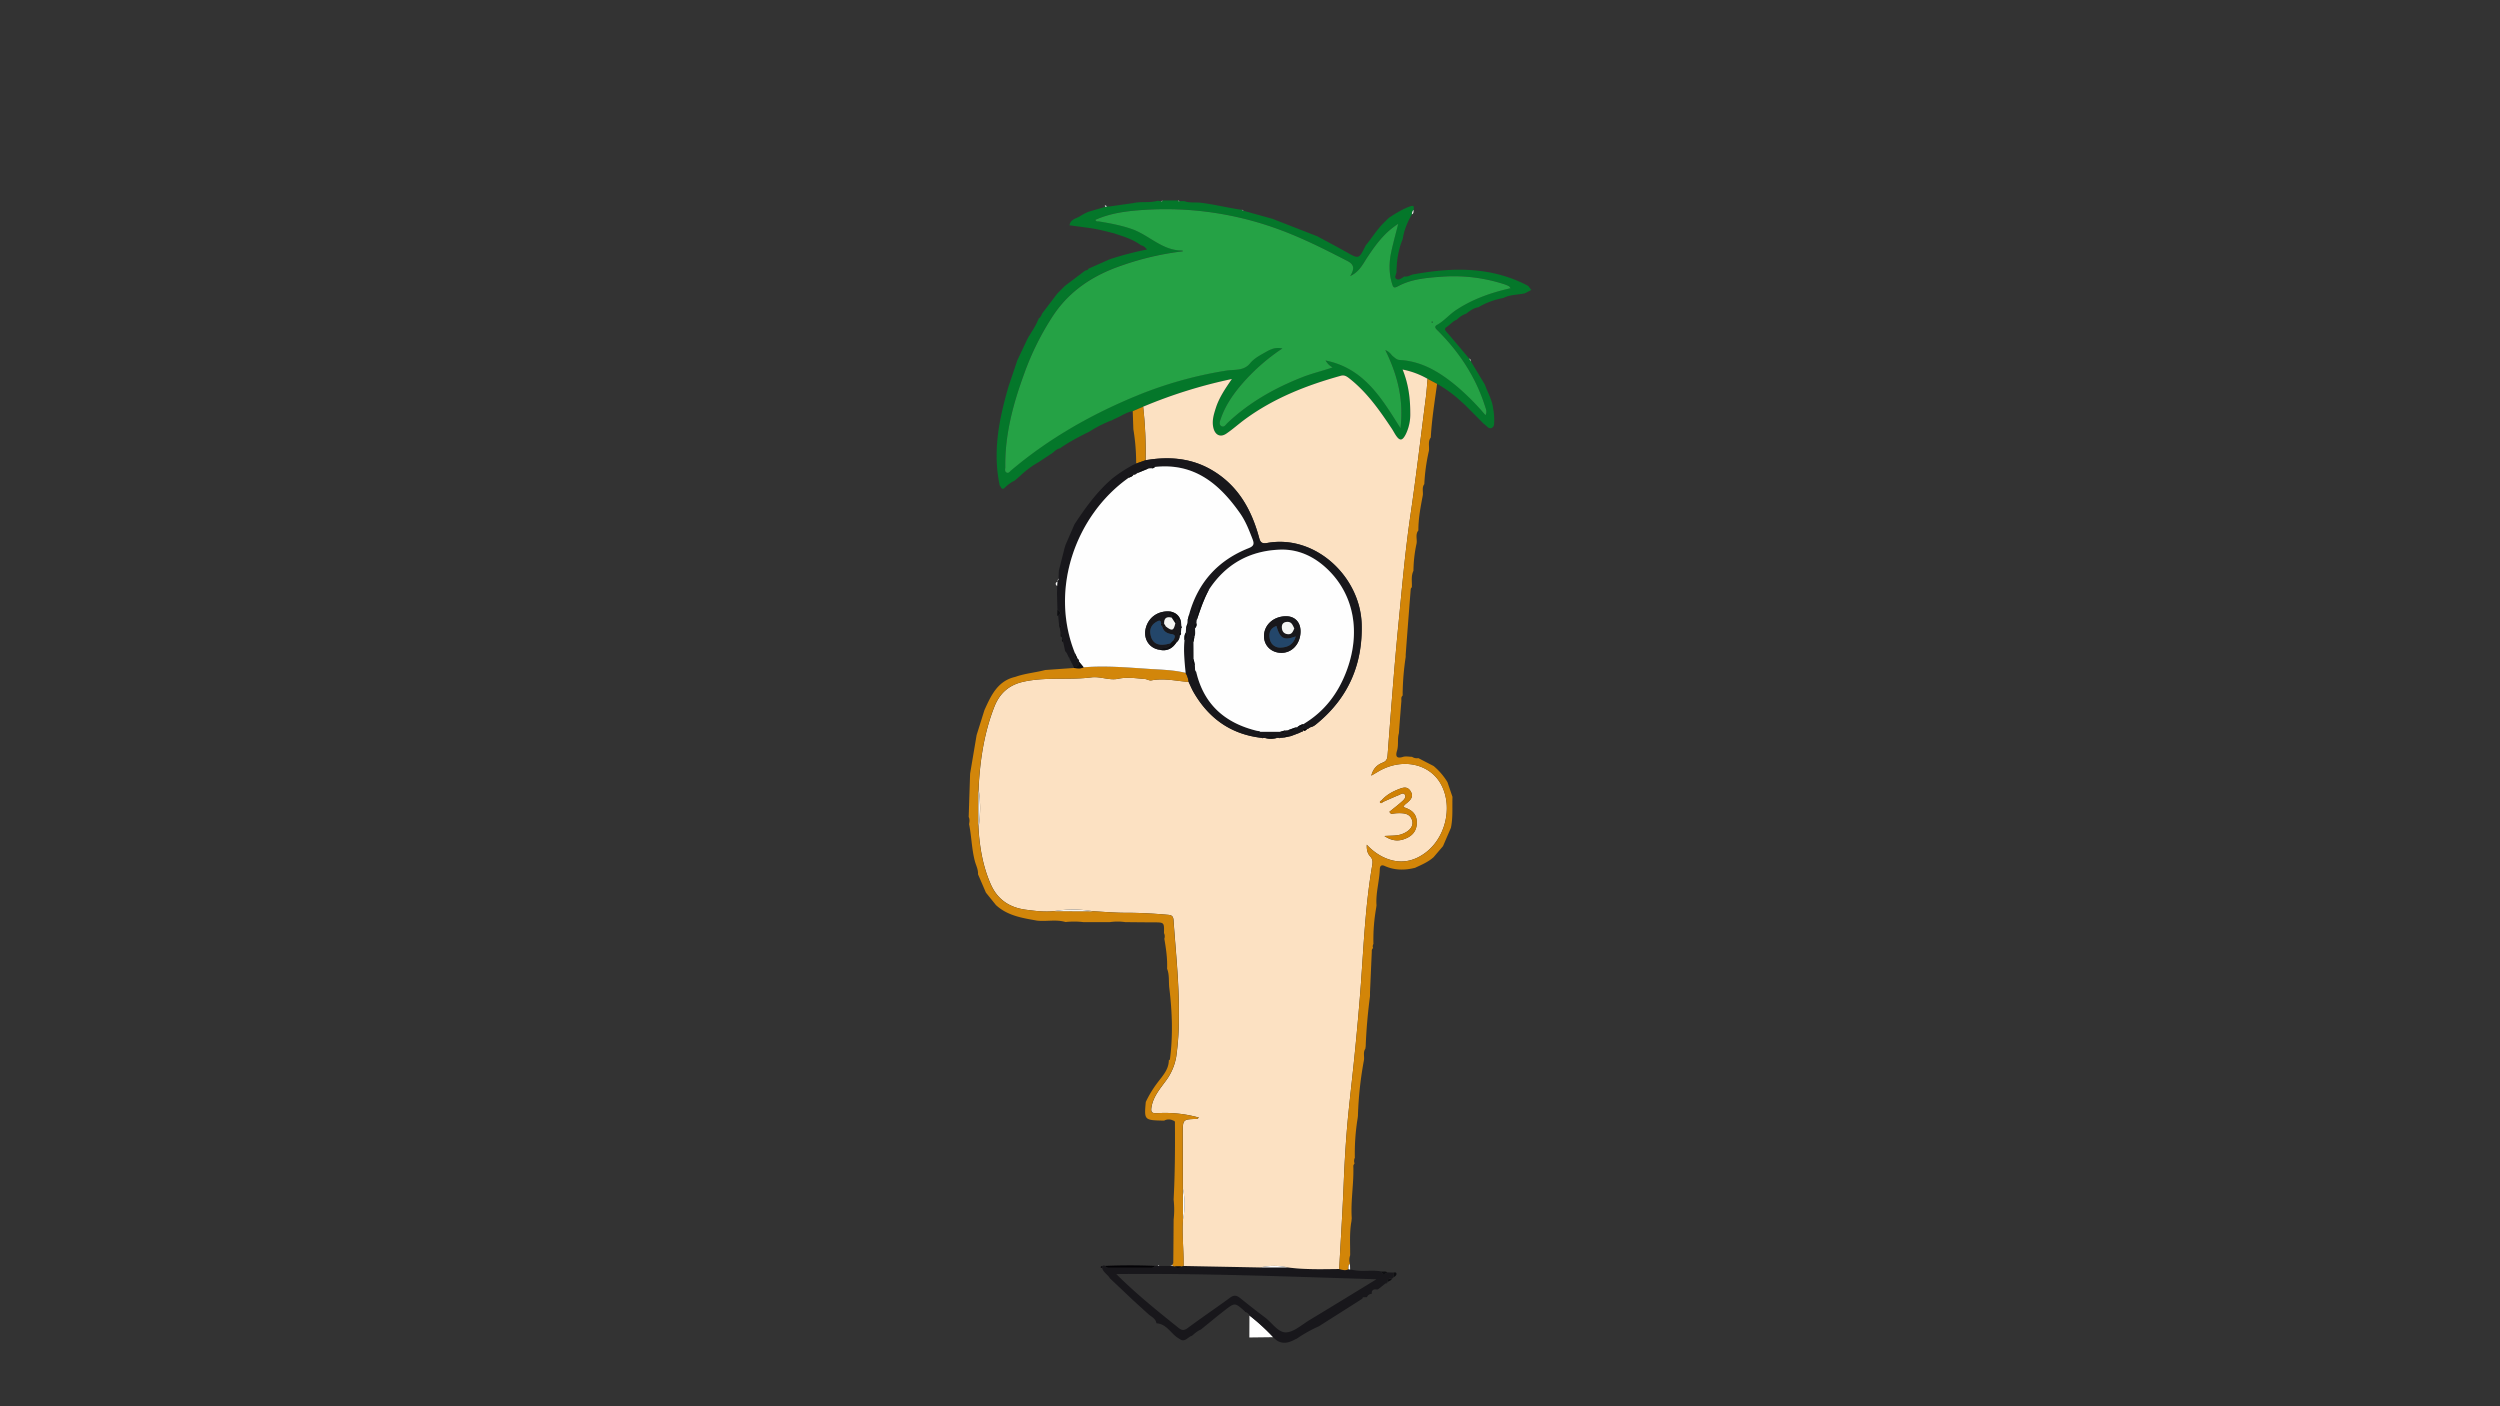 <svg id="Layer_1" data-name="Layer 1" xmlns="http://www.w3.org/2000/svg" viewBox="0 0 1920 1080"><rect x="0" y="0" width="1920" height="1080" fill="#333333" stroke="none"/><defs><style>.cls-1{fill:#fefefe;}.cls-2{fill:#18171b;}.cls-3{fill:#04772a;}.cls-4{fill:#f4f5f4;}.cls-5{fill:#e5e5e5;}.cls-6{fill:#fce1c2;}.cls-7{fill:#d28508;}.cls-8{fill:#d2860a;}.cls-9{fill:#040306;}.cls-10{fill:#0f0f12;}.cls-11{fill:#25a245;}.cls-12{fill:#f8f9f8;}.cls-13{fill:#d08103;}.cls-14{fill:#23466a;}</style></defs><path class="cls-1" d="M959.49,1027.18l.07-16.88a156.09,156.09,0,0,1,18.13,16.54l-.12.12Z"/><path class="cls-2" d="M1044.46,998.56l-31.5,20a107.37,107.37,0,0,0-15.5,8.49l.09-.06-1.9,1.26-.45.1c-6.2,3.58-12.18,4.66-17.51-1.55a156.09,156.09,0,0,0-18.13-16.54,4.76,4.76,0,0,0-3.36-2.68c-.09-.18-.12-.41-.26-.54-7.47-6.68-7.54-6.77-15.27-.78-6.21,4.81-12.24,9.87-18.35,14.81-2.68,1.08-4.77,3-6.91,4.84-3.18.72-5.31,5.5-9.46,2.44l-2.09-1.33c-5.11-3.76-8.34-10.3-15.73-10.72-.52-3.8-4-5-6.34-7.18L870.24,998.6l-7.64-7.22-10.16-9.6c-1.66-2.94-5.13-4.51-6-8l0-1.29a1.68,1.68,0,0,1,2.3-.28,3.14,3.14,0,0,0,3,1.41H884a3.14,3.14,0,0,0,3-1.41l2.3-.13,1.14.18h8.41l1.83.07,1.71.26a3.08,3.08,0,0,0,4.75,0l1.88-.32,58.88,1.15,21.31,0c13.06,1.72,26.19,1.33,39.31,1.19,2.36.52,4.71,1.53,7.09.11l1.3.28,2.06.29c7.17,1.64,14.53-.19,21.72,1.16,1.18,2.83,2.88,2.34,4.75.72l4.76.15c0,1.21,0,2.42.07,3.62l-1.09,1.06c-1.82-.06-3.7-.22-3.64,2.48l.07-.07-1.33,1.13h0c-.39.3-.78.6-1.18.89q-2.4,1.92-4.82,3.82l-1,.07c-2.55-.33-4,.54-3.74,3.36a4,4,0,0,0-3.72,2.54l-3.08.09a3.34,3.34,0,0,0-.39,1Zm12.65-16.08c-66.62-2-133-4.68-199.81-4,15.26,15.19,31.37,28.16,47.52,41.09,2.63,2.11,4.33,2.59,7.32.37,10.73-8,21.84-15.45,32.61-23.37,3-2.21,5.09-1.74,7.67.33,6.31,5.06,12.66,10.09,19.13,14.93,5.35,4,10,11.53,15.93,11.43,6.07-.09,12.15-5.76,18-9.31C1022.77,1003.52,1039.92,993,1057.11,982.48Zm-115.33-8.43v.45H951v-.45Z"/><path class="cls-3" d="M852.41,158.53,870.18,156c6.21-1.45,12.69,0,18.86-1.81l2.66.33c.71.5.93-.08,1.2-.54l11.85,0c.25.4.41,1,1.08.48l3.66,0c4.14,1.59,8.56.74,12.83,1.26,10.52,1.29,20.76,3.94,31.23,5.39h.05l1.17.7,22.56,6.28,34.26,13.35c7.51,4.06,15.07,8,22.51,12.21,9.57,5.39,9.52,5.47,14.73-5.1,4.86-5.9,8.82-12.51,14.35-17.87l3.49-3.42c5.21-3.36,10.38-6.69,16.34-8.77,3.63-1.26,2.62.93,2.71,2.62l0,.13c-1.12.87-1.19,2.17-1.42,3.41-3.38,5.92-6,12.11-7,18.93-3.38,8-4.64,16.46-4.8,25.08,0,1.9-2,4.31-.14,5.53,2.19,1.46,4.28-.84,6.31-1.87,2.15.42,3.95-.65,5.83-1.4,30.57-5.72,60.66-6.44,89.2,8.69l2.31,3.11-4.94,2.55c-5.48,1.24-11.32.89-16.49,3.59a58.34,58.34,0,0,0-19.21,7.12c-3.63.56-6.45,2.69-9.25,4.85a19,19,0,0,0-7.29,4.7c-3.08,1.09-5,3.77-7.65,5.49-2.2,1.44-1.5,2.48-.07,4.12,5.83,6.66,11.49,13.48,17.21,20.24l1.4,2.21,0,.12,10.73,17.81c2,5.95,5.47,11.42,6.21,17.83a45.44,45.44,0,0,1,.83,11.52c0,1.65-.36,3.16-2,3.83-1.42.58-2.57-.25-3.59-1.24-.82-.78-1.73-1.48-2.6-2.21L1125,310.86l-2.86-2.55a99,99,0,0,0-18.44-13.51l-7.29-3.86a62.64,62.64,0,0,0-19.18-7.13c4.53,11.11,5.87,22.22,5.89,33.49a35,35,0,0,1-3.39,16.08c-2.73,5.38-4.73,5.49-7.93.56-1.07-1.65-2-3.42-3.06-5.05-9.34-14-19-27.72-32.41-38.26-2-1.54-3.82-2.8-6.43-2.08-26.29,7.29-51.43,17.14-73.64,33.4-4.93,3.61-9.48,7.75-14.54,11.16-4.39,3-8.29,1.08-9.69-4.08-1.47-5.44.12-10.58,1.73-15.64,2.48-7.78,7-14.57,12.35-22.31a374.07,374.07,0,0,0-68.14,21.27l-8,3.42c-4.28.64-7.8,3.1-11.62,4.86l-2.26,1.09-.11,0-2.27,1.16-.1,0A92.94,92.94,0,0,0,837,331.27l-2.39,1.21c-7,3.56-14,7.16-20.45,11.77-2.37.49-4.07,2.07-5.79,3.61L797.52,355a70.64,70.64,0,0,0-14.21,10.63l-4,3.46a27.19,27.19,0,0,0-8,5.86c-2.34,1.39-2.43-1.17-3.51-2v-.07c-5.61-26.08-.46-51.21,6.78-76.15l6.39-19,.07-.42,8.22-17.4c2.9-5,6.35-9.72,8.41-15.2a7.45,7.45,0,0,0,2.58-3.77L812,225.46l6-6,15.43-11.66c.92-.31,2.1-.15,2.46-1.41l16.5-7.32a250.67,250.67,0,0,1,28.55-7.46c-1.57-1.85-2.91-2.89-4.71-3.27-6.1-4.58-13.3-6.69-20.39-9.06-7-1.81-14-3.64-21.15-4.45L821.37,173c.77-4.95,5.66-5.1,8.71-7.34a39.68,39.68,0,0,1,6.1-3.1l12.75-3.72a1.48,1.48,0,0,0,1.05-.21Zm288.44,160.35c1.37-2.67.37-4.62-.28-6.66-7.11-22.47-19.62-41.57-36.18-58.16-1.31-1.31-3.64-3.07-.76-4.64,5.44-3,9.29-7.82,14.39-11.23,12.79-8.53,27-13.47,42.11-16.92-.67-.77-1-1.36-1.41-1.58a27,27,0,0,0-3.83-1.57,125.13,125.13,0,0,0-47.84-5.68c-11.32.87-23,1.7-33.23,7.25-3.38,1.83-3.88,1-4.71-1.71-2.54-8.27-2.39-16.64-.58-25,1.48-6.78,3.34-13.48,5.27-21.15-10.63,6.76-17.15,15.87-23.41,25.22-3.63,5.42-6.34,11.64-13.5,14.9,2.94-4.78,3.88-8.49-2-11.51-18.08-9.36-36.23-18.5-55.47-25.3a251.42,251.42,0,0,0-101.13-14c-12.63.83-25.29,2.35-37.07,7.62.59,1.63,1.73,1.08,2.62,1.23,8.53,1.4,17,3,25.24,5.81,13.39,4.62,23.58,16.76,39,16.52.08,0,.16.3.31.61a220.11,220.11,0,0,0-47.1,10.91c-21.31,7.28-39.39,18.89-52.17,37.92a209.72,209.72,0,0,0-22.46,44.9c-8.49,23.15-14.93,46.81-14.6,71.79,0,1.46-.8,3.29.91,4.27s2.46-.64,3.47-1.5c28.59-24.2,60.69-42.54,95.16-56.87A308.13,308.13,0,0,1,942,284.54c6.09-1,13.26.41,18.1-5.59,3.13-3.9,7.67-6.2,12-8.63,3.48-2,7.14-4,12.8-2.8a151.64,151.64,0,0,0-30,26.09c-7.4,8.33-13.7,17.35-17.35,28-.65,1.89-1.53,4.21.32,5.46,2.17,1.47,3.49-1,4.84-2.28,16.73-15.86,36.37-26.9,57.71-35.27,7.35-2.88,15.05-4.68,23.06-7.41-2.88-1.82-3.37-2.31-5.45-5.33,29.6,6,43.07,29.06,57.56,52,2.6-21.39-2.06-40.48-11.65-60,3.75,1.57,4.44,3.66,5.92,4.83s2.92,2.66,5.12,2.78c17.46,1,31.32,9.72,44.23,20.53A189,189,0,0,1,1140.85,318.88Z"/><path class="cls-4" d="M905.83,154.44c-.67.53-.83-.08-1.08-.48Z"/><path class="cls-5" d="M892.9,154c-.27.46-.49,1-1.2.54Z"/><path class="cls-6" d="M877.94,312.35a374.07,374.07,0,0,1,68.14-21.27c-5.35,7.74-9.87,14.53-12.35,22.31-1.61,5.06-3.2,10.2-1.73,15.64,1.4,5.16,5.3,7,9.69,4.08,5.06-3.41,9.61-7.55,14.54-11.16,22.21-16.26,47.35-26.11,73.64-33.4,2.61-.72,4.46.54,6.43,2.08,13.44,10.54,23.07,24.27,32.41,38.26,1.09,1.63,2,3.4,3.06,5.05,3.2,4.93,5.2,4.82,7.93-.56a35,35,0,0,0,3.39-16.08c0-11.27-1.36-22.38-5.89-33.49a62.64,62.64,0,0,1,19.18,7.13c-.43,4.73-.71,9.47-1.31,14.17-3.92,30.53-7.51,61.12-12,91.58-4,27.57-6.38,55.31-9.1,83-3.29,33.43-5.73,66.94-8.32,100.43-.23,3-1.06,4.51-3.79,5.58-4.13,1.62-7.22,4.42-8.73,10,2.35-1.4,3.8-2.24,5.23-3.1,18.46-11,40.35-6.22,48.85,10.72s2.8,40.22-12.51,51.59q-15.56,11.56-32.77,3.14a42.71,42.71,0,0,1-12.22-9.32c-.22,4,.56,6.76,2.57,8.93,2.18,2.33,2,4.61,1.47,7.5-5.06,29.64-6.39,59.64-8.52,89.57-1.19,16.56-2.71,33.09-4.31,49.61s-3.55,33-5.24,49.49c-1.88,18.49-3,37-3.74,55.61-.9,21.73-2.28,43.44-3.44,65.15-13.12.14-26.25.53-39.31-1.19a48.35,48.35,0,0,0-21.31,0L909,972.26c.22-11.88-1.32-23.73-.48-35.61a57.14,57.14,0,0,0,0-23.62q-.06-21.37-.11-42.75c0-10.64,0-10.63,10.84-10.95.28,0,.54-.3,1.63-1a95.89,95.89,0,0,0-32.1-3.41c-4.64.31-5-1.23-4.36-4.93,1.36-7.73,6.25-13.52,10.67-19.52a43.2,43.2,0,0,0,8.35-19.29,216.78,216.78,0,0,0,2-30.11c.3-24.92-2.4-49.7-4.16-74.53-.27-3.9-2.68-3.83-5.18-4.05-10.44-.92-20.89-1.5-31.39-1.47-8.46,0-16.93-.75-25.39-1.18a88.8,88.8,0,0,0-29.59-.12c-7.34.83-14.62-.11-21.86-1.06-12.43-1.62-21.72-7.72-26.91-19.46-6.13-13.89-8.59-28.55-9.46-43.57a91,91,0,0,0,.07-29.55c1-21.56,4.12-42.75,12-63,4-10.34,11-17,22.54-19.54,17.29-3.84,34.82-1.09,52.09-3.32,6.93-.89,13.81,2.52,20.5,1.09,7-1.51,13.71-.39,20.54.14,1.7.13,3.49,1.39,5,1.09,9.71-1.9,19.18.44,28.73,1.23,1.28,2.65,2.39,5.39,3.86,7.93,11.78,20.3,29,32.4,52.64,35l.29.32.31-.31,1.44,0a16.8,16.8,0,0,0,9.48-.07l1.47,0,.3.31.3-.31,2.74-.18,5.84-1.23,6.09-2.3,1.83-.91c1.54-.18,1.47-1,.83-2.07,1.52,2.73,2.66.37,3.92-.3l.32.13.21-.27,1.52-1c2.45-.42,4.21-2.06,6-3.56,23.45-19.67,34.23-45.11,33.46-75.41-.93-36.48-35.42-69.2-72.5-62.57-5.15.92-5.54-1.47-6.54-5-5.94-21.33-16.35-39.51-36.2-51.07-16-9.29-33-10.46-50.71-7.47A311.51,311.51,0,0,0,877.94,312.35Zm184.21,303.52c4-1.73,7.89-3.54,11.9-5.16,1.54-.62,3.56-2.28,4.84-.44s-.51,3.76-1.87,5c-3.19,2.89-6.63,5.51-10,8.24l1.39,1.61a41.22,41.22,0,0,1,4.66-.59c4.58-.09,9.47-.13,11.32,5.16,1.61,4.62-1.66,8.64-7.68,10.89-3.82,1.43-7.85,1.12-13.48,1.47,6.78,4.58,12.26,3.94,17.51,1.4s7.8-7,7.29-13.06c-.54-6.31-4.94-8.87-10.26-10.53.53-1.72,2-2.48,3.16-3.51,2.67-2.32,4.79-4.78,2.45-8.61s-5.36-3.11-8.71-1.83c-5.21,2-10,4.58-13.7,8.86-.69.31-1.56.93-1.11,1.55C1060.63,617.33,1061.48,616.53,1062.15,615.87Z"/><path class="cls-7" d="M1028.51,974.64c1.16-21.71,2.54-43.42,3.44-65.15.77-18.57,1.86-37.12,3.74-55.61,1.69-16.5,3.63-33,5.24-49.49s3.12-33,4.31-49.61c2.13-29.93,3.46-59.93,8.52-89.57.5-2.89.71-5.17-1.47-7.5-2-2.17-2.79-5-2.57-8.93a42.71,42.71,0,0,0,12.22,9.32q17.22,8.4,32.77-3.14c15.31-11.37,21-34.6,12.51-51.59s-30.39-21.75-48.85-10.72c-1.43.86-2.88,1.7-5.23,3.1,1.51-5.63,4.6-8.43,8.73-10,2.73-1.07,3.56-2.57,3.79-5.58,2.59-33.49,5-67,8.32-100.43,2.72-27.69,5.06-55.43,9.1-83,4.48-30.46,8.07-61.05,12-91.58.6-4.7.88-9.44,1.31-14.17l7.29,3.86c-1.87,13.69-4.08,27.34-4.84,41.16-2.39,3.14-.95,6.83-1.44,10.25a144.81,144.81,0,0,0-3.53,25.55c-2.1,2.75-.64,6-1.22,8.93-1.67,8.81-3.39,17.61-3.33,26.64-2.59,3.12-.72,6.86-1.44,10.24a102.2,102.2,0,0,0-2.35,20.78c-2,4-1,8.34-1.22,12.53-.3.48-.82.95-.86,1.45q-2,25.14-3.87,50.29c0,.6,0,1.2,0,1.8a204.34,204.34,0,0,0-2.34,27.94c0,.6,0,1.2,0,1.8-1.49,1.2-.86,2.89-1,4.39q-1,12.29-1.88,24.57c-1.31,4.35-.09,8.94-1.45,13.34-1.16,3.77-.77,6.46,4.54,4.79,2.14-.68,4.68-.09,7-.07a6.45,6.45,0,0,0,4.83,1l11.75,6.08a49.49,49.49,0,0,1,10.63,12.4L1115.5,612c-.26,7.93.45,15.9-1.19,23.75l-6.08,14.1-7.24,8.48c-4.14,3.71-9.21,5.81-14.15,8.12-8,2.06-15.9,2-23.49-1.43-3.34-1.48-3.63,1.31-3.67,2.7-.31,9.23-3.2,18.22-2.52,27.53l-.24,1.9a139.51,139.51,0,0,0-2.13,27.83,3.34,3.34,0,0,0-.25,3.1,3,3,0,0,0-1,2.63q-.68,15.63-1.37,31.26l0,3c-1.68,12.79-2.83,25.63-3.32,38.53-.08.64-.16,1.28-.25,1.91-1.9,2.75-.63,5.88-1.09,8.8a276.35,276.35,0,0,0-4.62,42.84l-.24,1.9a166,166,0,0,0-2.13,30.21,5.56,5.56,0,0,0-.25,4.29c-.32.68-.94,1.37-.92,2,.5,13.38-2.11,26.67-1.21,40.07-.07.78-.15,1.56-.22,2.34-1.62,8.68-.93,17.46-1,26.2a10.93,10.93,0,0,0-.18,6.62c-1.58,1-.86,2.67-1.16,4C1033.22,976.17,1030.87,975.16,1028.51,974.64Z"/><path class="cls-8" d="M908.53,936.65c-.84,11.88.7,23.73.48,35.61l-1.88.32h-4.75l-1.72-.25a.82.82,0,0,0-.07-.67l-.12-.38-.4,0c.34-.41,1-.82,1-1.23.13-11.14.2-22.28.28-33.42a68.57,68.57,0,0,0,0-15.29c1-19.48,1.16-39,1-58.48,0-.95.2-2-1.2-2.21a7.39,7.39,0,0,0-7.11,0c-15.35-.32-15.35-.32-14.08-14.34a83.56,83.56,0,0,1,8.92-14.72c3.85-5.18,8.72-10.06,8.78-17.26.29-.24.8-.46.84-.74,2.42-18.16,1.73-36.29-.42-54.4-.7-5.07.22-10.32-1.76-15.24.34-7.77-.82-15.42-2.11-23a5.46,5.46,0,0,0-.27-4.32c.19-8.25.19-8.24-7.82-8.27-7.31,0-14.62-.11-21.93-.17a40.94,40.94,0,0,0-11.75,0H832.06a61.29,61.29,0,0,0-13.74-.07c-7.23-2.21-14.67-.23-22-1.1-11.24-2-22.56-3.72-31.43-11.92l-7.71-9.56q-3-7-6.08-14.11c.26-3.63-1.55-6.81-2.43-10.16-2.42-9.32-2.53-19-4.42-28.34.34-1.86.61-3.72-.29-5.52l1.08-33.21,5-29.65q3-9.59,6-19.17c5.07-11.14,10-22.41,23.71-25.54,7.47-2.67,15.42-3.28,23-5.27L824.78,513c2.5.18,5,.82,7.43-.54,17-1.37,33.91.17,50.82,1.27,9.18.6,18.46.84,27.49,3a17.52,17.52,0,0,1,2.35,7.05c-9.55-.79-19-3.13-28.73-1.23-1.54.3-3.33-1-5-1.09-6.83-.53-13.52-1.65-20.54-.14-6.69,1.43-13.57-2-20.5-1.09-17.27,2.23-34.8-.52-52.09,3.32-11.55,2.56-18.54,9.2-22.54,19.54-7.84,20.24-11,41.43-12,63q0,14.77-.07,29.55c.87,15,3.33,29.68,9.46,43.57,5.19,11.74,14.48,17.84,26.91,19.46,7.24.95,14.52,1.89,21.86,1.06l29.59.12c8.46.43,16.93,1.21,25.39,1.18,10.5,0,21,.55,31.39,1.47,2.5.22,4.91.15,5.18,4.05,1.76,24.83,4.46,49.61,4.16,74.53a216.78,216.78,0,0,1-2,30.11,43.2,43.2,0,0,1-8.35,19.29c-4.42,6-9.31,11.79-10.67,19.52-.66,3.7-.28,5.24,4.36,4.93a95.89,95.89,0,0,1,32.1,3.41c-1.09.65-1.35.94-1.63,1-10.85.32-10.86.31-10.84,10.95q0,21.38.11,42.75Q908.5,924.85,908.53,936.65Z"/><path class="cls-9" d="M848.73,972.2q19.13-.81,38.26,0a3.14,3.14,0,0,1-3,1.41H851.74A3.14,3.14,0,0,1,848.73,972.2Z"/><path class="cls-1" d="M967.89,973.41a48.35,48.35,0,0,1,21.31,0Z"/><path class="cls-9" d="M941.78,974.05H951v.45h-9.21Z"/><path class="cls-10" d="M1060.68,976.48c1.56.38,3.32-.57,4.75.72C1063.56,978.82,1061.86,979.31,1060.68,976.48Z"/><path class="cls-10" d="M1070.19,977.35c.88-.09,2.08-.61,2.29.72.25,1.55-1.14,2.19-2.22,2.9C1070.24,979.77,1070.21,978.56,1070.19,977.35Z"/><path class="cls-10" d="M1069.17,982c-.79,1.44-2.22,2-3.64,2.48C1065.47,981.81,1067.35,982,1069.17,982Z"/><path class="cls-9" d="M902.38,972.58h4.75A3.08,3.08,0,0,1,902.38,972.58Z"/><path class="cls-1" d="M1036.76,970.71c0,1.44.1,2.88.14,4.32l-1.3-.28C1035.9,973.38,1035.18,971.72,1036.76,970.71Z"/><path class="cls-10" d="M1064.27,985.57c-.39.3-.78.6-1.18.89C1063.49,986.17,1063.88,985.87,1064.27,985.57Z"/><path class="cls-1" d="M889.32,971.5l1.11.75-1.14-.18Z"/><path class="cls-1" d="M898.84,972.25l1.74-.6a.82.82,0,0,1,.08.68Z"/><path class="cls-9" d="M846.4,973.77a2.33,2.33,0,0,0-1-.19c-.17-.83.27-1.1,1-1.1Z"/><path class="cls-10" d="M1065.28,985.49l-1,.08,1.33-1.13C1065.49,984.79,1065.39,985.14,1065.28,985.49Z"/><path class="cls-1" d="M850,158.58a1.48,1.48,0,0,1-1.05.21c-.18-.27-.53-.75-.52-.76C849.19,157.43,849.61,158,850,158.58Z"/><path class="cls-11" d="M1140.85,318.88A189,189,0,0,0,1119.19,297c-12.91-10.81-26.77-19.56-44.23-20.53-2.2-.12-3.61-1.6-5.12-2.78s-2.17-3.26-5.92-4.83c9.59,19.48,14.25,38.57,11.65,60-14.49-23-28-46.05-57.56-52,2.08,3,2.57,3.51,5.45,5.33-8,2.73-15.71,4.53-23.06,7.41-21.34,8.37-41,19.41-57.71,35.27-1.35,1.28-2.67,3.75-4.84,2.28-1.85-1.25-1-3.57-.32-5.46,3.65-10.65,10-19.67,17.35-28a151.64,151.64,0,0,1,30-26.09c-5.66-1.16-9.32.83-12.8,2.8-4.28,2.43-8.82,4.73-12,8.63-4.84,6-12,4.63-18.1,5.59a308.13,308.13,0,0,0-70.38,19.87c-34.47,14.33-66.57,32.67-95.16,56.87-1,.86-1.85,2.43-3.47,1.5s-.89-2.81-.91-4.27c-.33-25,6.11-48.64,14.6-71.79a209.72,209.72,0,0,1,22.46-44.9c12.78-19,30.86-30.64,52.17-37.92A220.11,220.11,0,0,1,908.43,193c-.15-.31-.23-.61-.31-.61-15.42.24-25.61-11.9-39-16.52-8.26-2.85-16.71-4.41-25.24-5.81-.89-.15-2,.4-2.62-1.23,11.78-5.27,24.44-6.79,37.07-7.62a251.42,251.42,0,0,1,101.13,14c19.24,6.8,37.39,15.94,55.47,25.3,5.84,3,4.9,6.73,2,11.51,7.16-3.26,9.87-9.48,13.5-14.9,6.26-9.35,12.78-18.46,23.41-25.22-1.93,7.67-3.79,14.37-5.27,21.15-1.81,8.34-2,16.71.58,25,.83,2.69,1.33,3.54,4.71,1.71,10.25-5.55,21.91-6.38,33.23-7.25a125.13,125.13,0,0,1,47.84,5.68,27,27,0,0,1,3.83,1.57c.46.22.74.81,1.41,1.58-15.16,3.45-29.32,8.39-42.11,16.92-5.1,3.41-9,8.26-14.39,11.23-2.88,1.57-.55,3.33.76,4.64,16.56,16.59,29.07,35.69,36.18,58.16C1141.22,314.26,1142.22,316.21,1140.85,318.88Zm-40.55-71.69c-.15-.05-.32-.18-.44-.15-.53.14-.55.4-.06.63a.54.54,0,0,0,.45-.1C1100.32,247.52,1100.29,247.32,1100.3,247.19Z"/><path class="cls-7" d="M877.94,312.35a311.51,311.51,0,0,1,1.82,41.08L872.57,356a157.9,157.9,0,0,0-2.16-26.41l-.47-13.78Z"/><path class="cls-12" d="M1085.68,161.21c-.18,1.26.23,2.76-1.42,3.41C1084.49,163.38,1084.56,162.08,1085.68,161.21Z"/><path class="cls-12" d="M1128.31,275.35c1.06.36,1.21,1.3,1.4,2.21C1129.24,276.82,1128.78,276.08,1128.31,275.35Z"/><path class="cls-4" d="M834.57,332.48l2.39-1.21h0l-2.36,1.2Z"/><path class="cls-4" d="M858.32,320.63l-2.26,1.09Z"/><path class="cls-4" d="M856,321.74l-2.27,1.16Z"/><path class="cls-4" d="M954.85,161.45l-.08.33-1.17-.7Z"/><path class="cls-2" d="M872.57,356l7.19-2.53c17.71-3,34.76-1.82,50.71,7.47,19.85,11.56,30.26,29.74,36.2,51.07,1,3.58,1.39,6,6.54,5,37.08-6.63,71.57,26.09,72.5,62.57.77,30.3-10,55.74-33.46,75.41-1.78,1.5-3.54,3.14-6,3.56l-1.52,1-.21.27-.32-.13-3.92.3c.64,1.06.71,1.89-.83,2.07l-1.83.91-6.09,2.3c-2.28-1.18-4.53-2.23-5.84,1.23l-2.74.18a.7.7,0,0,1-.6,0l-1.47,0a9,9,0,0,0-9.48.07l-1.44,0a.67.67,0,0,1-.6,0c-23.59-2.55-40.86-14.65-52.64-35-1.47-2.54-2.58-5.28-3.86-7.93a17.52,17.52,0,0,0-2.35-7.05c-.8-8.31-1.69-16.61-.86-25,2.4-1.63,3.26-3.53,1-5.94.07-1.19.14-2.38.22-3.57,2.56-.53,2.82-1.74,1-3.55.06-.8.11-1.6.16-2.39,3.13-.85,2.57-2.68,1.26-4.71,6.83-24.41,22.12-41.29,45.62-50.61,3.92-1.55,4.45-3.2,3-6.94-2.71-6.94-5.28-13.77-9.68-20-16-22.75-35.35-38.74-65.35-35.43-1.68-1.85-2.11-.63-2.39,1l-2.39.19c-3.62-.94-6.56-.2-8.32,3.41-1.07.55-1.87,1.73-3.32,1.44-1.82-.11-3.7-.3-3.79,2.37-40.12,28.43-61,85-41.21,134.55-.5,2.06-1.1,4.17,2.12,4.48,1.15.34,1,1.32,1.06,2.19.2,2.91-1.29,4.09-4,4l-.78-1.4c-.12-.91-.23-1.83-1.17-2.32l0,0c-.12-.91-.23-1.83-1.17-2.33l0-.05c-.12-.91-.23-1.83-1.17-2.33l0,0-1.11-2.3L818,500c-.47-2.2-.94-4.39-1.42-6.59,0-1,.1-2.07-.91-2.76l-.15-1.21c-.14-1.23.26-2.62-1-3.54-.19-1.14-.39-2.28-.58-3.42,2.14-1.38,1.43-2.11-.58-2.55l-.69-6.88c2.88-2,1.5-3.55-.57-5q-.17-5.94-.34-11.88.07-3,.14-6c.09-1.22.17-2.43.26-3.65l-.15-.35a1.72,1.72,0,0,0,.94-1.89c.08-2,.16-4,.25-6q2.25-8.93,4.51-17.83c.23-.72.47-1.43.7-2.14q3.4-7.83,6.82-15.68c8.42-12.78,17.33-25.16,29.09-35.19A106.64,106.64,0,0,1,870.34,357Zm128.58,200.1,1.13-.76c15.11-9.34,25.2-22.71,31.55-39.13,11.65-30.1,6.3-59.73-14.72-79.5-10.09-9.5-22.21-15.12-36.17-14.6-23.14.87-41.45,11-54.3,30.53-7,6.39-9.42,14.62-9.56,23.77-.07.79-.13,1.58-.19,2.37-2.63.55-2.88,1.77-1,3.58-.14,2.35.46,4.76-.62,7-.63-.27-1.46-.76-1.7.28-.29,1.24-.28,2.56,1.06,3.37q0,6.54.07,13.08c-1.69,2-2.21,3.76,1,4.77l.17,3.66a.7.7,0,0,1,.14.65c.25.29.66.55.74.89,5.88,25.11,22.29,39.32,46.76,45.23.41,1.55,1,2.51,2.38.69h15.44c1.78,1.86,3,1.64,3.58-1l2.37-.22c2.74,1.31,4.75.65,6-2.19l1.19-.15c1.85-.28,4.41.87,4.77-2.38Z"/><path class="cls-13" d="M1061,614.76c3.71-4.28,8.49-6.88,13.7-8.86,3.35-1.28,6.4-1.95,8.71,1.83s.22,6.29-2.45,8.61c-1.18,1-2.63,1.79-3.16,3.51,5.32,1.66,9.72,4.22,10.26,10.53.51,6-2,10.51-7.29,13.06s-10.73,3.18-17.51-1.4c5.63-.35,9.66,0,13.48-1.47,6-2.25,9.29-6.27,7.68-10.89-1.85-5.29-6.74-5.25-11.32-5.16a41.22,41.22,0,0,0-4.66.59l-1.39-1.61c3.34-2.73,6.78-5.35,10-8.24,1.36-1.23,3.17-3.12,1.87-5s-3.3-.18-4.84.44c-4,1.62-7.94,3.43-11.9,5.16Z"/><path class="cls-4" d="M751.41,635.68q0-14.77.07-29.55A91,91,0,0,1,751.41,635.68Z"/><path class="cls-4" d="M839.23,699.89l-29.59-.12A88.8,88.8,0,0,1,839.23,699.89Z"/><path class="cls-1" d="M908.53,936.65q0-11.8,0-23.62A57.14,57.14,0,0,1,908.53,936.65Z"/><path class="cls-10" d="M971.41,566.76a9,9,0,0,1,9.48-.07A16.8,16.8,0,0,1,971.41,566.76Z"/><path class="cls-10" d="M985.7,566.54c1.31-3.46,3.56-2.41,5.84-1.23Z"/><path class="cls-9" d="M1000.29,560l3.92-.3C1003,560.4,1001.81,562.76,1000.29,560Z"/><path class="cls-13" d="M1062.15,615.87c-.67.66-1.52,1.46-2.26.44-.45-.62.42-1.24,1.11-1.55Z"/><path class="cls-10" d="M982.36,566.72a.7.7,0,0,0,.6,0l-.3.31Z"/><path class="cls-10" d="M969.37,566.71a.67.67,0,0,0,.6,0l-.31.31Z"/><path class="cls-9" d="M997.63,563l1.83-.91Z"/><path class="cls-9" d="M1004.74,559.59l1.52-1Z"/><path class="cls-1" d="M886.92,358.62c30-3.31,49.37,12.68,65.35,35.43,4.4,6.27,7,13.1,9.68,20,1.46,3.74.93,5.39-3,6.94-23.5,9.32-38.79,26.2-45.62,50.61l-1.26,4.71c-.05.79-.1,1.59-.16,2.39l-1,3.55c-.08,1.19-.15,2.38-.22,3.57-1.21,1.83-1.1,3.89-1,5.94-.83,8.37.06,16.67.86,25-9-2.19-18.31-2.43-27.49-3-16.91-1.1-33.84-2.64-50.82-1.27l-3.53-4.27c-.06-.87.09-1.85-1.06-2.19-.71-1.49-1.42-3-2.12-4.48C805.69,452,826.59,395.42,866.71,367c1.35-.65,2.94-.92,3.79-2.37,1.45.29,2.25-.89,3.32-1.44l8.32-3.41,2.39-.19A2.39,2.39,0,0,0,886.92,358.62ZM907,477.54c-1-4.52-3.8-7-8.25-7.9-9.22-.81-16.76,4.38-18.84,13-1.95,8,2.69,15.21,10.56,16.4,5.82,1.36,10-1,13.13-5.78a6.49,6.49,0,0,0,2.36-5c.7-.63,1.33-1.3,1-2.37l.17-3.51c.69-.44.69-.88,0-1.33C907.1,479.87,907,478.7,907,477.54Z"/><path class="cls-10" d="M824.78,513a3,3,0,0,0-.15-.84c2.76.12,4.25-1.06,4-4l3.53,4.27C829.82,513.84,827.28,513.2,824.78,513Z"/><path class="cls-3" d="M1100.3,247.19c0,.13,0,.33,0,.38a.54.54,0,0,1-.45.1c-.49-.23-.47-.49.06-.63C1100,247,1100.15,247.14,1100.3,247.19Z"/><path class="cls-1" d="M996.39,558.44l-1.19.15-6,2.19-2.37.22-3.58,1H967.85l-2.38-.69c-24.47-5.91-40.88-20.12-46.76-45.23-.08-.34-.49-.6-.74-.89l.12-.36-.26-.29-.17-3.66-1-4.77q0-6.54-.07-13.08l.64-3.65c1.08-2.27.48-4.68.62-7a3.9,3.9,0,0,0,1-3.58c.06-.79.12-1.58.19-2.37,2.71-8.11,5.36-16.25,9.56-23.77,12.85-19.49,31.16-29.66,54.3-30.53,14-.52,26.08,5.1,36.17,14.6,21,19.77,26.37,49.4,14.72,79.5-6.35,16.42-16.44,29.79-31.55,39.13l-1.13.76h0A10,10,0,0,0,996.39,558.44ZM984,501.39c8.17.1,14.52-6.73,14.81-15.91.23-7.46-4.21-12.27-11.26-12.2-9.55.1-16.81,6.7-16.79,15.27C970.73,495.86,976.33,501.29,984,501.39Z"/><path class="cls-10" d="M928.64,452.6c-4.2,7.52-6.85,15.66-9.56,23.77C919.22,467.22,921.62,459,928.64,452.6Z"/><path class="cls-10" d="M882.14,359.77l-8.32,3.41C875.58,359.57,878.52,358.83,882.14,359.77Z"/><path class="cls-10" d="M989.24,560.78l6-2.19C994,561.43,992,562.09,989.24,560.78Z"/><path class="cls-10" d="M909.66,491.8c-.09-2.05-.2-4.11,1-5.94C912.92,488.27,912.06,490.17,909.66,491.8Z"/><path class="cls-10" d="M916.7,506.08l1,4.77C914.49,509.84,915,508.08,916.7,506.08Z"/><path class="cls-10" d="M811.92,472.8l.15-4.76c2.07,1.46,3.45,3,.57,5Z"/><path class="cls-10" d="M917.27,489.35l-.64,3.65c-1.34-.81-1.35-2.13-1.06-3.37C915.81,488.59,916.64,489.08,917.27,489.35Z"/><path class="cls-10" d="M912.08,476.35l1.26-4.71C914.65,473.67,915.21,475.5,912.08,476.35Z"/><path class="cls-10" d="M983.29,562l3.58-1C986.29,563.61,985.07,563.83,983.29,562Z"/><path class="cls-10" d="M918.89,478.74a3.9,3.9,0,0,1-1,3.58C916,480.51,916.26,479.29,918.89,478.74Z"/><path class="cls-10" d="M996.39,558.44a10,10,0,0,1,4.77-2.38C1000.8,559.31,998.24,558.16,996.39,558.44Z"/><path class="cls-10" d="M910.89,482.29l1-3.55C913.71,480.55,913.45,481.76,910.89,482.29Z"/><path class="cls-10" d="M825.5,501.54c.7,1.49,1.41,3,2.12,4.48C824.4,505.71,825,503.6,825.5,501.54Z"/><path class="cls-10" d="M870.5,364.62c-.85,1.45-2.44,1.72-3.79,2.37C866.8,364.32,868.68,364.51,870.5,364.62Z"/><path class="cls-10" d="M886.92,358.62a2.39,2.39,0,0,1-2.39,1C884.81,358,885.24,356.77,886.92,358.62Z"/><path class="cls-10" d="M813.91,482.48c-.19-.85-.38-1.7-.58-2.55C815.34,480.37,816.05,481.1,813.91,482.48Z"/><path class="cls-10" d="M965.47,561.28l2.38.69C966.46,563.79,965.88,562.83,965.47,561.28Z"/><path class="cls-1" d="M811.87,450.17c-1.58-1.33-1.42-2.54.26-3.65C812,447.74,812,449,811.87,450.17Z"/><path class="cls-10" d="M814.54,488.85c0-1,0-2,0-3,1.26.92.86,2.31,1,3.54A2.92,2.92,0,0,0,814.54,488.85Z"/><path class="cls-10" d="M820.28,503.66l-1.11-2.3Z"/><path class="cls-10" d="M816.55,493.41a2.48,2.48,0,0,1-.91-2.76C816.65,491.34,816.59,492.38,816.55,493.41Z"/><path class="cls-10" d="M823.85,510.78l-1.17-2.32C823.62,509,823.73,509.87,823.85,510.78Z"/><path class="cls-10" d="M822.66,508.41l-1.17-2.33C822.43,506.58,822.54,507.5,822.66,508.41Z"/><path class="cls-10" d="M821.47,506l-1.17-2.33C821.24,504.2,821.35,505.12,821.47,506Z"/><path class="cls-10" d="M917.83,514.51l.26.29-.12.36A.7.7,0,0,0,917.83,514.51Z"/><path class="cls-10" d="M1001.15,556.06l1.13-.76Z"/><path class="cls-1" d="M812,446.17c.32-.63.63-1.26.94-1.89A1.72,1.72,0,0,1,812,446.17Z"/><path class="cls-2" d="M890.46,499c-7.87-1.19-12.51-8.39-10.56-16.4,2.08-8.58,9.62-13.77,18.84-13-.43.36-1,.64-1.23,1.1-.33.7.33.87.84.84,2.53-.13,2.2,1.21,1.48,2.78-4.34-1.15-6,.78-5.77,5l-2.3-.58c-.24-1.59-.72-2.64-2.67-1.68-4.17,2-6.33,5.25-5.55,9.92,1.24,7.46,6.32,9.77,15.22,7.11C898.08,499.26,892.63,496.36,890.46,499Z"/><path class="cls-2" d="M907.16,482.37c-.06,1.17-.12,2.34-.17,3.51-1.59.25-2.85.64-1,2.37a6.49,6.49,0,0,1-2.36,5l-2.5-1.44c1.11-2.18,2.58-4.24-1.66-4.85-3.15-.46-5.95-2-6.78-5.57l2.65-.28c4.94,3.77,6,3.42,7.35-2.36,1.14-1,.87-2.3.92-3.56h0c1.23.66,1.61,2.55,3.43,2.37l.17,3.5Z"/><path class="cls-10" d="M907,477.54c-1.82.18-2.2-1.71-3.43-2.37l-.49-.27.5.26c-.05,1.26.22,2.59-.92,3.56l-2.82-4.36c.72-1.57,1-2.91-1.48-2.78-.51,0-1.17-.14-.84-.84.21-.46.8-.74,1.23-1.1C903.19,470.5,906,473,907,477.54Z"/><path class="cls-10" d="M901.09,491.78l2.5,1.44c-3.1,4.82-7.31,7.14-13.13,5.78,2.17-2.64,7.62.26,8.3-4.9Z"/><path class="cls-10" d="M906,488.25c-1.81-1.73-.55-2.12,1-2.37C907.28,487,906.65,487.62,906,488.25Z"/><path class="cls-10" d="M907.16,482.37V481C907.85,481.49,907.85,481.93,907.16,482.37Z"/><path class="cls-2" d="M984,501.39c-7.63-.1-13.23-5.53-13.24-12.84,0-8.57,7.24-15.17,16.79-15.27,7-.07,11.49,4.74,11.26,12.2C998.48,494.66,992.13,501.49,984,501.39Zm11.16-12.64c-9.21,3.38-12.07,1.69-14.83-8-4.81,1.7-6,5.37-5.09,9.91a7.87,7.87,0,0,0,8,6.69C988.45,497.25,993.3,495.4,995.12,488.75ZM994,482.64c-1.16-2.31-1.84-5.2-5.42-5.05-2.48.1-4.13,1.36-4.13,3.94,0,3,1.34,5.27,4.7,5.54C992.12,487.31,993,485,994,482.64Z"/><path class="cls-14" d="M901.09,491.78l-2.33,2.32c-8.9,2.66-14,.35-15.22-7.11-.78-4.67,1.38-7.88,5.55-9.92,1.95-1,2.43.09,2.67,1.68a2.67,2.67,0,0,0,0,1.16l.93,1.29,0,.17c.83,3.58,3.63,5.1,6.78,5.56C903.67,487.54,902.2,489.6,901.09,491.78Z"/><path class="cls-4" d="M899.83,474.36l2.82,4.36c-1.33,5.78-2.41,6.13-7.35,2.36-.4-.57-.81-1.13-1.21-1.69l0-.06C893.8,475.14,895.49,473.21,899.83,474.36Z"/><path class="cls-10" d="M894.06,479.33l0,.06-1.27.57-1.07,0a2.67,2.67,0,0,1,0-1.16Z"/><path class="cls-10" d="M894.09,479.39c.4.56.81,1.12,1.21,1.69l-2.65.28,0-.16c0-.41.08-.83.13-1.24Z"/><path class="cls-2" d="M903.57,475.16l-.5-.26.49.27Z"/><path class="cls-14" d="M995.12,488.75c-1.82,6.65-6.67,8.5-11.91,8.61a7.87,7.87,0,0,1-8-6.69c-.93-4.54.28-8.21,5.1-9.91C983.05,490.44,985.91,492.13,995.12,488.75Z"/><path class="cls-4" d="M994,482.64c-1,2.36-1.84,4.67-4.85,4.43-3.36-.27-4.69-2.5-4.7-5.54,0-2.58,1.65-3.84,4.13-3.94C992.12,477.44,992.8,480.33,994,482.64Z"/><path class="cls-2" d="M892.82,480c-.05.41-.09.83-.13,1.24l-.94-1.29Z"/></svg>